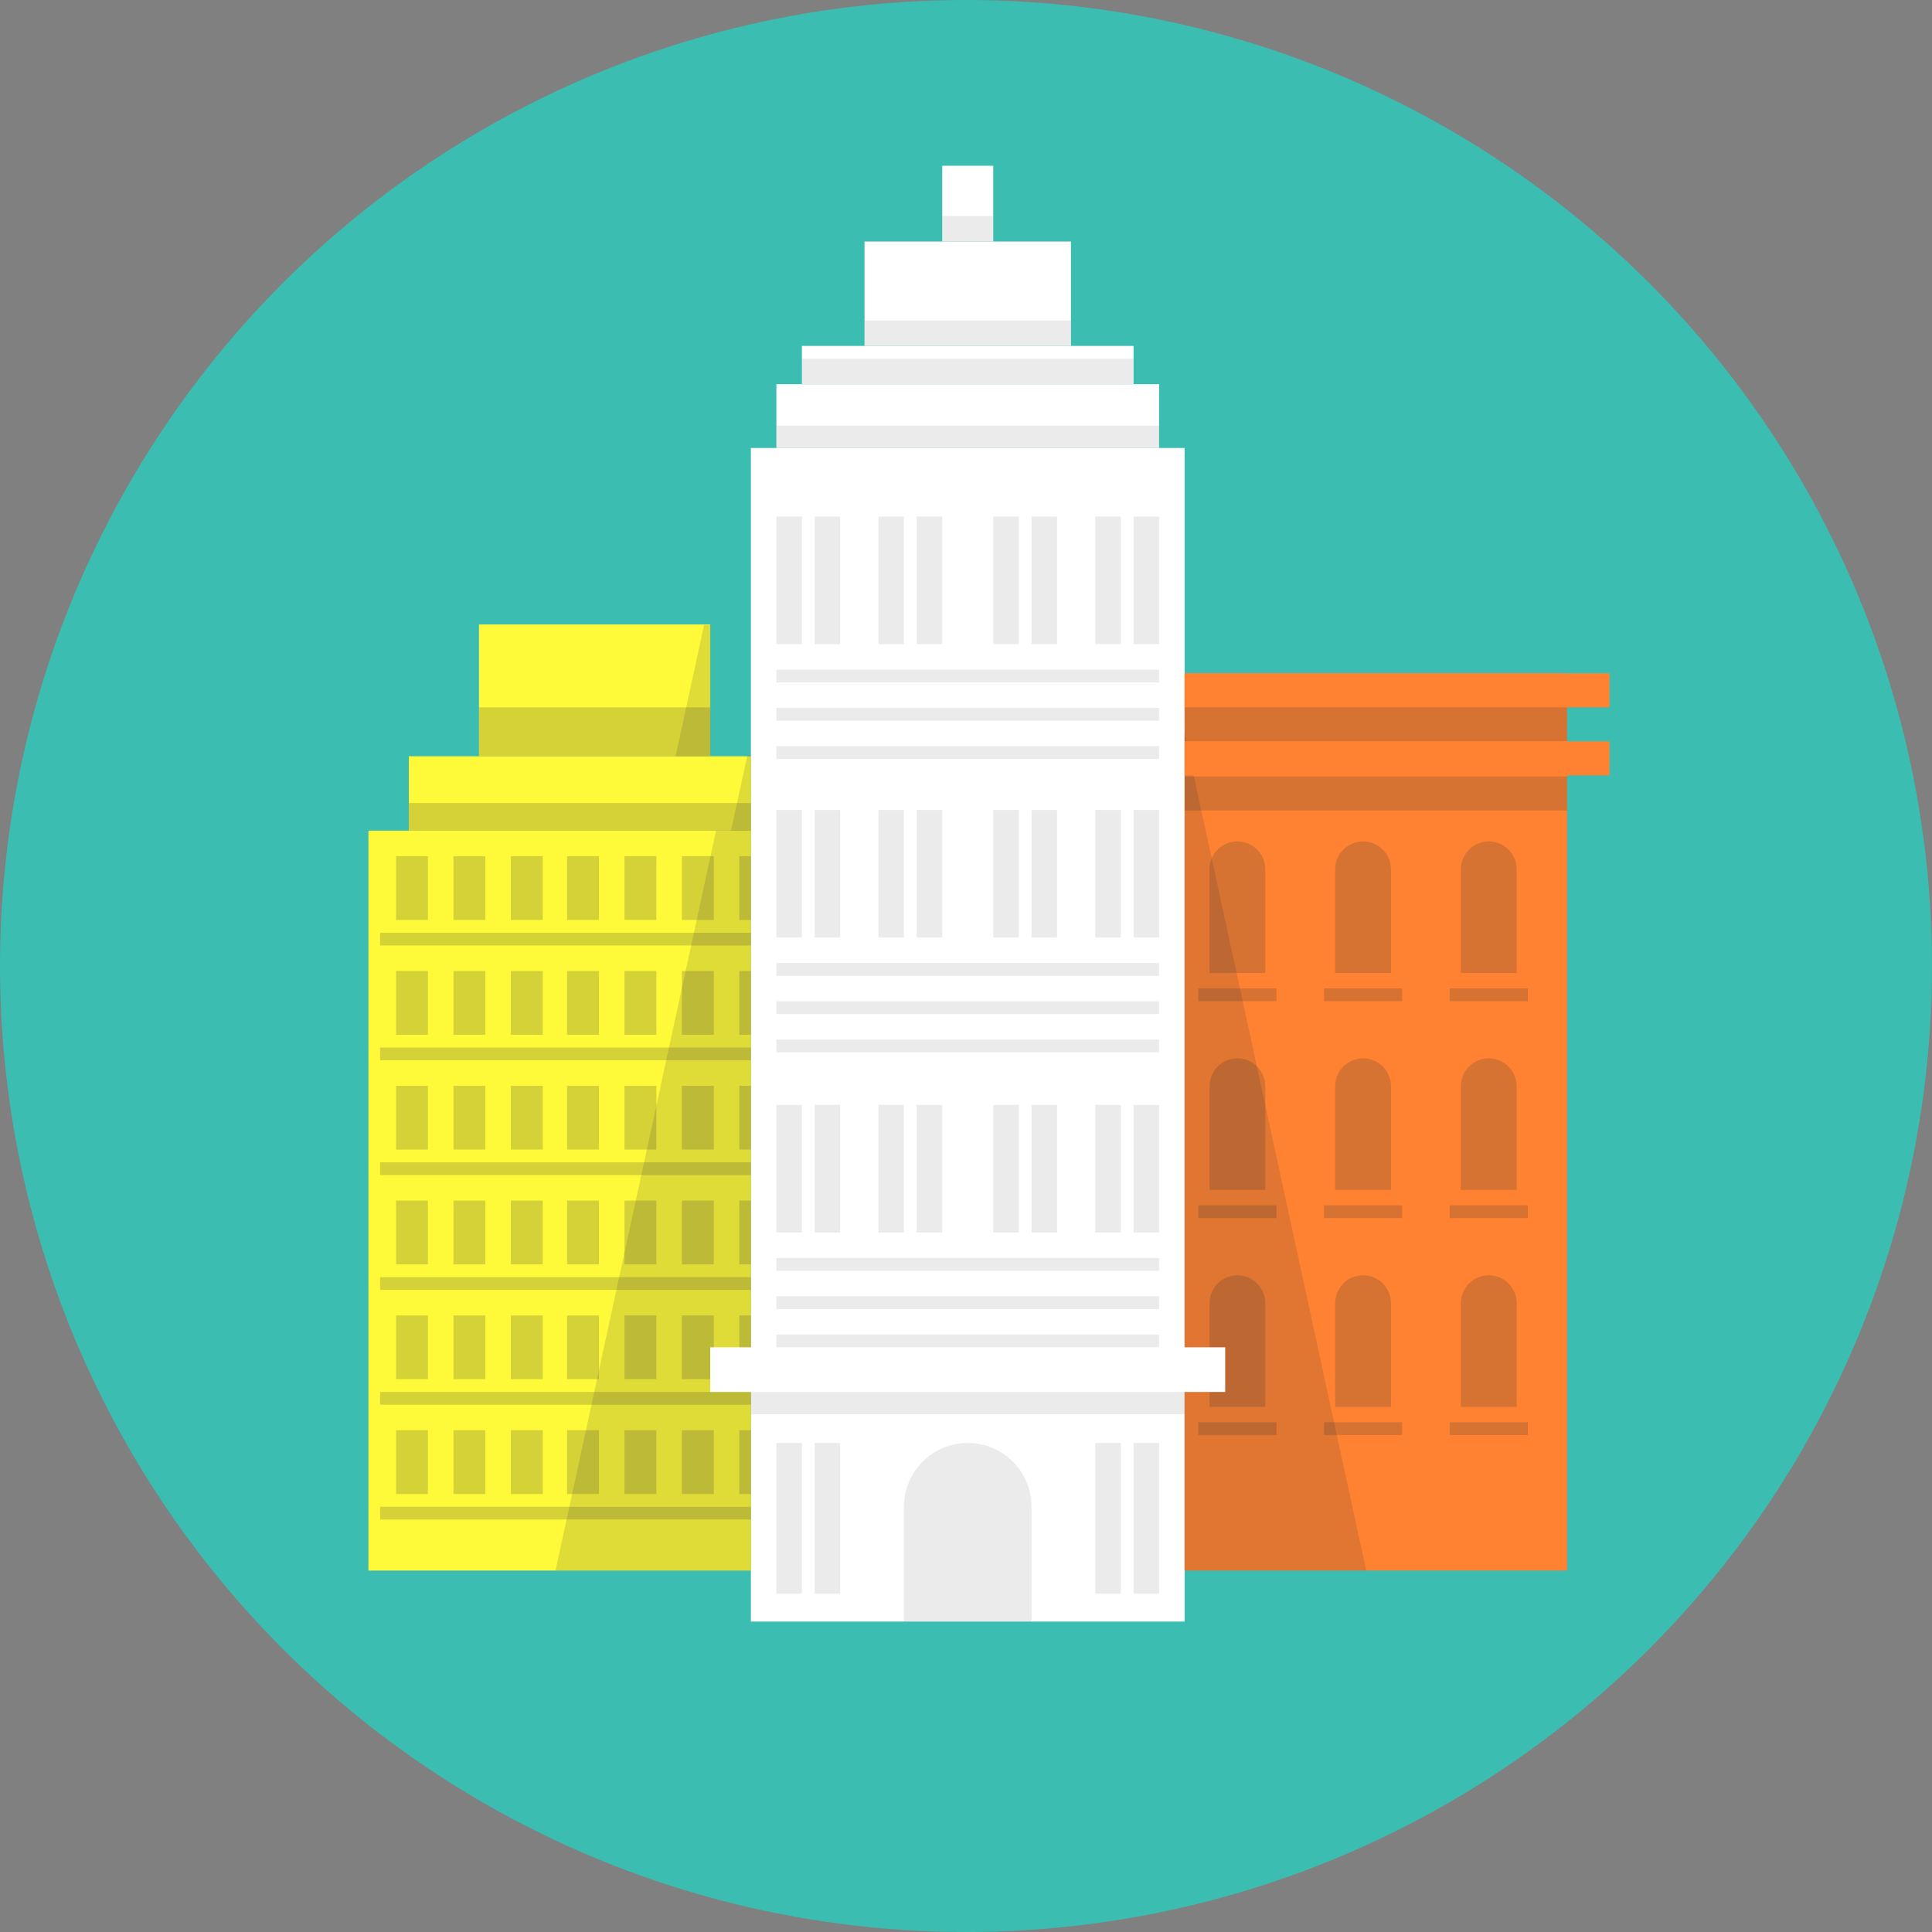 <?xml version="1.0" encoding="utf-8"?>
<!-- Generator: Adobe Illustrator 16.0.0, SVG Export Plug-In . SVG Version: 6.00 Build 0)  -->
<!DOCTYPE svg PUBLIC "-//W3C//DTD SVG 1.1//EN" "http://www.w3.org/Graphics/SVG/1.1/DTD/svg11.dtd">
<svg version="1.1" id="Layer_1" xmlns="http://www.w3.org/2000/svg" xmlns:xlink="http://www.w3.org/1999/xlink" x="0px" y="0px"
	 width="140px" height="140px" viewBox="0 0 140 140" enable-background="new 0 0 140 140" xml:space="preserve">
<rect x="0" y="0" width="140" height="140" fill="#808080" stroke="none"/>
<circle fill="#3BBDB1" cx="70" cy="70" r="70"/>
<g>
	<rect x="54.412" y="32.463" fill="#FFFFFF" width="31.429" height="85.042"/>
	<rect x="26.697" y="60.194" fill="#FEFA39" width="27.714" height="53.614"/>
	<rect x="85.841" y="48.793" fill="#FF8232" width="27.714" height="65.015"/>
	<rect x="29.625" y="54.802" fill="#FEFA39" width="24.787" height="5.392"/>
	<rect x="34.708" y="45.25" fill="#FEFA39" width="16.76" height="9.553"/>
	<rect x="29.625" y="58.191" opacity="0.2" fill="#323232" width="24.787" height="2.003"/>
	<rect x="34.708" y="51.258" opacity="0.2" fill="#323232" width="16.76" height="3.544"/>
	<rect x="28.7" y="70.362" opacity="0.2" fill="#323232" width="2.311" height="4.621"/>
	<rect x="32.86" y="70.362" opacity="0.2" fill="#323232" width="2.311" height="4.621"/>
	<rect x="37.02" y="70.362" opacity="0.2" fill="#323232" width="2.311" height="4.621"/>
	<rect x="41.093" y="70.362" opacity="0.2" fill="#323232" width="2.311" height="4.621"/>
	<rect x="45.253" y="70.362" opacity="0.2" fill="#323232" width="2.311" height="4.621"/>
	<rect x="49.413" y="70.362" opacity="0.2" fill="#323232" width="2.311" height="4.621"/>
	<rect x="53.572" y="70.362" opacity="0.2" fill="#323232" width="0.839" height="4.621"/>
	<rect x="27.544" y="75.908" opacity="0.2" fill="#323232" width="26.867" height="0.924"/>
	<rect x="28.7" y="78.682" opacity="0.2" fill="#323232" width="2.311" height="4.621"/>
	<rect x="32.86" y="78.682" opacity="0.2" fill="#323232" width="2.311" height="4.621"/>
	<rect x="37.02" y="78.682" opacity="0.2" fill="#323232" width="2.311" height="4.621"/>
	<rect x="41.093" y="78.682" opacity="0.2" fill="#323232" width="2.311" height="4.621"/>
	<rect x="45.253" y="78.682" opacity="0.2" fill="#323232" width="2.311" height="4.621"/>
	<rect x="49.413" y="78.682" opacity="0.2" fill="#323232" width="2.311" height="4.621"/>
	<rect x="53.572" y="78.682" opacity="0.2" fill="#323232" width="0.839" height="4.621"/>
	<rect x="27.544" y="84.228" opacity="0.2" fill="#323232" width="26.867" height="0.925"/>
	<rect x="28.7" y="87.001" opacity="0.2" fill="#323232" width="2.311" height="4.622"/>
	<rect x="32.86" y="87.001" opacity="0.2" fill="#323232" width="2.311" height="4.622"/>
	<rect x="37.02" y="87.001" opacity="0.2" fill="#323232" width="2.311" height="4.622"/>
	<rect x="41.093" y="87.001" opacity="0.2" fill="#323232" width="2.311" height="4.622"/>
	<rect x="45.253" y="87.001" opacity="0.2" fill="#323232" width="2.311" height="4.622"/>
	<rect x="49.413" y="87.001" opacity="0.2" fill="#323232" width="2.311" height="4.622"/>
	<rect x="53.572" y="87.001" opacity="0.2" fill="#323232" width="0.839" height="4.622"/>
	<rect x="27.544" y="92.547" opacity="0.2" fill="#323232" width="26.867" height="0.925"/>
	<rect x="28.7" y="95.32" opacity="0.2" fill="#323232" width="2.311" height="4.621"/>
	<rect x="32.86" y="95.32" opacity="0.2" fill="#323232" width="2.311" height="4.621"/>
	<rect x="37.02" y="95.32" opacity="0.2" fill="#323232" width="2.311" height="4.621"/>
	<rect x="41.093" y="95.32" opacity="0.2" fill="#323232" width="2.311" height="4.621"/>
	<rect x="45.253" y="95.32" opacity="0.2" fill="#323232" width="2.311" height="4.621"/>
	<rect x="49.413" y="95.32" opacity="0.2" fill="#323232" width="2.311" height="4.621"/>
	<rect x="53.572" y="95.32" opacity="0.2" fill="#323232" width="0.839" height="4.621"/>
	<rect x="27.544" y="100.866" opacity="0.2" fill="#323232" width="26.867" height="0.925"/>
	<rect x="28.7" y="103.639" opacity="0.2" fill="#323232" width="2.311" height="4.623"/>
	<rect x="32.86" y="103.639" opacity="0.2" fill="#323232" width="2.311" height="4.623"/>
	<rect x="37.02" y="103.639" opacity="0.2" fill="#323232" width="2.311" height="4.623"/>
	<rect x="41.093" y="103.639" opacity="0.2" fill="#323232" width="2.311" height="4.623"/>
	<rect x="45.253" y="103.639" opacity="0.2" fill="#323232" width="2.311" height="4.623"/>
	<rect x="49.413" y="103.639" opacity="0.2" fill="#323232" width="2.311" height="4.623"/>
	<rect x="53.572" y="103.639" opacity="0.2" fill="#323232" width="0.839" height="4.623"/>
	<rect x="27.544" y="109.186" opacity="0.2" fill="#323232" width="26.867" height="0.924"/>
	<rect x="28.7" y="62.042" opacity="0.2" fill="#323232" width="2.311" height="4.622"/>
	<rect x="32.86" y="62.042" opacity="0.2" fill="#323232" width="2.311" height="4.622"/>
	<rect x="37.02" y="62.042" opacity="0.2" fill="#323232" width="2.311" height="4.622"/>
	<rect x="41.093" y="62.042" opacity="0.2" fill="#323232" width="2.311" height="4.622"/>
	<rect x="45.253" y="62.042" opacity="0.2" fill="#323232" width="2.311" height="4.622"/>
	<rect x="49.413" y="62.042" opacity="0.2" fill="#323232" width="2.311" height="4.622"/>
	<rect x="53.572" y="62.042" opacity="0.2" fill="#323232" width="0.839" height="4.622"/>
	<rect x="27.544" y="67.588" opacity="0.2" fill="#323232" width="26.867" height="0.925"/>
	<polygon opacity="0.15" fill="#323232" points="54.412,113.808 54.412,60.194 51.887,60.194 40.255,113.808 	"/>
	<polygon opacity="0.15" fill="#323232" points="51.468,54.802 51.468,45.288 51.021,45.288 48.956,54.802 	"/>
	<polygon opacity="0.15" fill="#323232" points="54.412,60.194 54.412,54.744 54.155,54.744 52.973,60.194 	"/>
	<rect x="95.942" y="87.342" opacity="0.2" fill="#323232" width="5.662" height="0.926"/>
	<path opacity="0.2" fill="#323232" d="M98.773,76.693c-1.117,0-2.022,0.904-2.022,2.021v7.511h4.044v-7.511
		C100.795,77.598,99.89,76.693,98.773,76.693z"/>
	<rect x="86.835" y="87.342" opacity="0.2" fill="#323232" width="5.662" height="0.926"/>
	<path opacity="0.2" fill="#323232" d="M89.666,76.693c-1.117,0-2.021,0.904-2.021,2.021v7.511h4.044v-7.511
		C91.688,77.598,90.782,76.693,89.666,76.693z"/>
	<rect x="105.05" y="87.342" opacity="0.2" fill="#323232" width="5.662" height="0.926"/>
	<path opacity="0.2" fill="#323232" d="M107.881,76.693c-1.116,0-2.021,0.904-2.021,2.021v7.511h4.044v-7.511
		C109.903,77.598,108.997,76.693,107.881,76.693z"/>
	<rect x="95.942" y="103.061" opacity="0.2" fill="#323232" width="5.662" height="0.926"/>
	<path opacity="0.2" fill="#323232" d="M98.773,92.412c-1.117,0-2.022,0.905-2.022,2.021v7.512h4.044v-7.512
		C100.795,93.317,99.89,92.412,98.773,92.412z"/>
	<rect x="86.835" y="103.061" opacity="0.2" fill="#323232" width="5.662" height="0.926"/>
	<path opacity="0.2" fill="#323232" d="M89.666,92.412c-1.117,0-2.021,0.905-2.021,2.021v7.512h4.044v-7.512
		C91.688,93.317,90.782,92.412,89.666,92.412z"/>
	<rect x="105.05" y="103.061" opacity="0.2" fill="#323232" width="5.662" height="0.926"/>
	<path opacity="0.2" fill="#323232" d="M107.881,92.412c-1.116,0-2.021,0.905-2.021,2.021v7.512h4.044v-7.512
		C109.903,93.317,108.997,92.412,107.881,92.412z"/>
	<rect x="95.942" y="71.623" opacity="0.2" fill="#323232" width="5.662" height="0.926"/>
	<path opacity="0.2" fill="#323232" d="M98.773,60.974c-1.117,0-2.022,0.906-2.022,2.022v7.51h4.044v-7.51
		C100.795,61.88,99.89,60.974,98.773,60.974z"/>
	<rect x="86.835" y="71.623" opacity="0.2" fill="#323232" width="5.662" height="0.926"/>
	<path opacity="0.2" fill="#323232" d="M89.666,60.974c-1.117,0-2.021,0.906-2.021,2.022v7.51h4.044v-7.51
		C91.688,61.88,90.782,60.974,89.666,60.974z"/>
	<rect x="105.05" y="71.623" opacity="0.2" fill="#323232" width="5.662" height="0.926"/>
	<path opacity="0.2" fill="#323232" d="M107.881,60.974c-1.116,0-2.021,0.906-2.021,2.022v7.51h4.044v-7.51
		C109.903,61.88,108.997,60.974,107.881,60.974z"/>
	<polygon opacity="0.15" fill="#323232" points="85.841,53.139 85.841,113.808 99.002,113.808 	"/>
	<g>
		<rect x="54.412" y="100.867" opacity="0.1" fill="#323232" width="31.429" height="1.617"/>
		<rect x="51.468" y="97.631" fill="#FFFFFF" width="37.315" height="3.236"/>
	</g>
	<rect x="85.841" y="48.793" fill="#FF8232" width="30.79" height="2.465"/>
	<rect x="85.841" y="51.258" opacity="0.2" fill="#323232" width="27.714" height="2.465"/>
	<rect x="85.841" y="56.266" opacity="0.2" fill="#323232" width="27.714" height="2.465"/>
	<rect x="85.841" y="53.723" fill="#FF8232" width="30.79" height="2.466"/>
	<g>
		<rect x="56.26" y="37.431" opacity="0.1" fill="#323232" width="1.849" height="9.243"/>
		<rect x="59.033" y="37.431" opacity="0.1" fill="#323232" width="1.849" height="9.243"/>
		<rect x="63.655" y="37.431" opacity="0.1" fill="#323232" width="1.849" height="9.243"/>
		<rect x="66.428" y="37.431" opacity="0.1" fill="#323232" width="1.849" height="9.243"/>
		<rect x="71.975" y="37.431" opacity="0.1" fill="#323232" width="1.849" height="9.243"/>
		<rect x="74.747" y="37.431" opacity="0.1" fill="#323232" width="1.85" height="9.243"/>
		<rect x="56.26" y="48.524" opacity="0.1" fill="#323232" width="27.731" height="0.924"/>
		<rect x="56.26" y="51.297" opacity="0.1" fill="#323232" width="27.731" height="0.925"/>
		<rect x="56.26" y="54.07" opacity="0.1" fill="#323232" width="27.731" height="0.925"/>
		<rect x="79.37" y="37.431" opacity="0.1" fill="#323232" width="1.849" height="9.243"/>
		<rect x="82.143" y="37.431" opacity="0.1" fill="#323232" width="1.849" height="9.243"/>
	</g>
	<g>
		<rect x="56.26" y="58.692" opacity="0.1" fill="#323232" width="1.849" height="9.243"/>
		<rect x="59.033" y="58.692" opacity="0.1" fill="#323232" width="1.849" height="9.243"/>
		<rect x="63.655" y="58.692" opacity="0.1" fill="#323232" width="1.849" height="9.243"/>
		<rect x="66.428" y="58.692" opacity="0.1" fill="#323232" width="1.849" height="9.243"/>
		<rect x="71.975" y="58.692" opacity="0.1" fill="#323232" width="1.849" height="9.243"/>
		<rect x="74.747" y="58.692" opacity="0.1" fill="#323232" width="1.85" height="9.243"/>
		<rect x="56.26" y="69.785" opacity="0.1" fill="#323232" width="27.731" height="0.926"/>
		<rect x="56.26" y="72.559" opacity="0.1" fill="#323232" width="27.731" height="0.925"/>
		<rect x="56.26" y="75.332" opacity="0.1" fill="#323232" width="27.731" height="0.925"/>
		<rect x="79.37" y="58.692" opacity="0.1" fill="#323232" width="1.849" height="9.243"/>
		<rect x="82.143" y="58.692" opacity="0.1" fill="#323232" width="1.849" height="9.243"/>
	</g>
	<g>
		<rect x="56.26" y="80.067" opacity="0.1" fill="#323232" width="1.849" height="9.244"/>
		<rect x="59.033" y="80.067" opacity="0.1" fill="#323232" width="1.849" height="9.244"/>
		<rect x="63.655" y="80.067" opacity="0.1" fill="#323232" width="1.849" height="9.244"/>
		<rect x="66.428" y="80.067" opacity="0.1" fill="#323232" width="1.849" height="9.244"/>
		<rect x="71.975" y="80.067" opacity="0.1" fill="#323232" width="1.849" height="9.244"/>
		<rect x="74.747" y="80.067" opacity="0.1" fill="#323232" width="1.85" height="9.244"/>
		<rect x="56.26" y="91.16" opacity="0.1" fill="#323232" width="27.731" height="0.925"/>
		<rect x="56.26" y="93.934" opacity="0.1" fill="#323232" width="27.731" height="0.924"/>
		<rect x="56.26" y="96.707" opacity="0.1" fill="#323232" width="27.731" height="0.924"/>
		<rect x="79.37" y="80.067" opacity="0.1" fill="#323232" width="1.849" height="9.244"/>
		<rect x="82.143" y="80.067" opacity="0.1" fill="#323232" width="1.849" height="9.244"/>
	</g>
	<rect x="56.26" y="104.563" opacity="0.1" fill="#323232" width="1.849" height="10.92"/>
	<rect x="59.033" y="104.563" opacity="0.1" fill="#323232" width="1.849" height="10.92"/>
	<rect x="79.37" y="104.563" opacity="0.1" fill="#323232" width="1.849" height="10.92"/>
	<rect x="82.143" y="104.563" opacity="0.1" fill="#323232" width="1.849" height="10.92"/>
	<path opacity="0.1" fill="#323232" d="M70.126,104.563c-2.553,0-4.622,2.069-4.622,4.622v8.319h9.243v-8.319
		C74.747,106.633,72.679,104.563,70.126,104.563z"/>
	<rect x="56.26" y="27.841" fill="#FFFFFF" width="27.731" height="4.622"/>
	<rect x="58.109" y="25.067" fill="#FFFFFF" width="24.034" height="2.773"/>
	<rect x="62.646" y="17.502" fill="#FFFFFF" width="14.961" height="7.565"/>
	<rect x="68.277" y="12.011" fill="#FFFFFF" width="3.697" height="5.491"/>
	<rect x="56.26" y="30.845" opacity="0.1" fill="#323232" width="27.731" height="1.618"/>
	<rect x="58.109" y="25.992" opacity="0.1" fill="#323232" width="24.034" height="1.849"/>
	<rect x="62.646" y="23.219" opacity="0.1" fill="#323232" width="14.961" height="1.848"/>
	<rect x="68.277" y="15.654" opacity="0.1" fill="#323232" width="3.697" height="1.848"/>
</g>
</svg>
